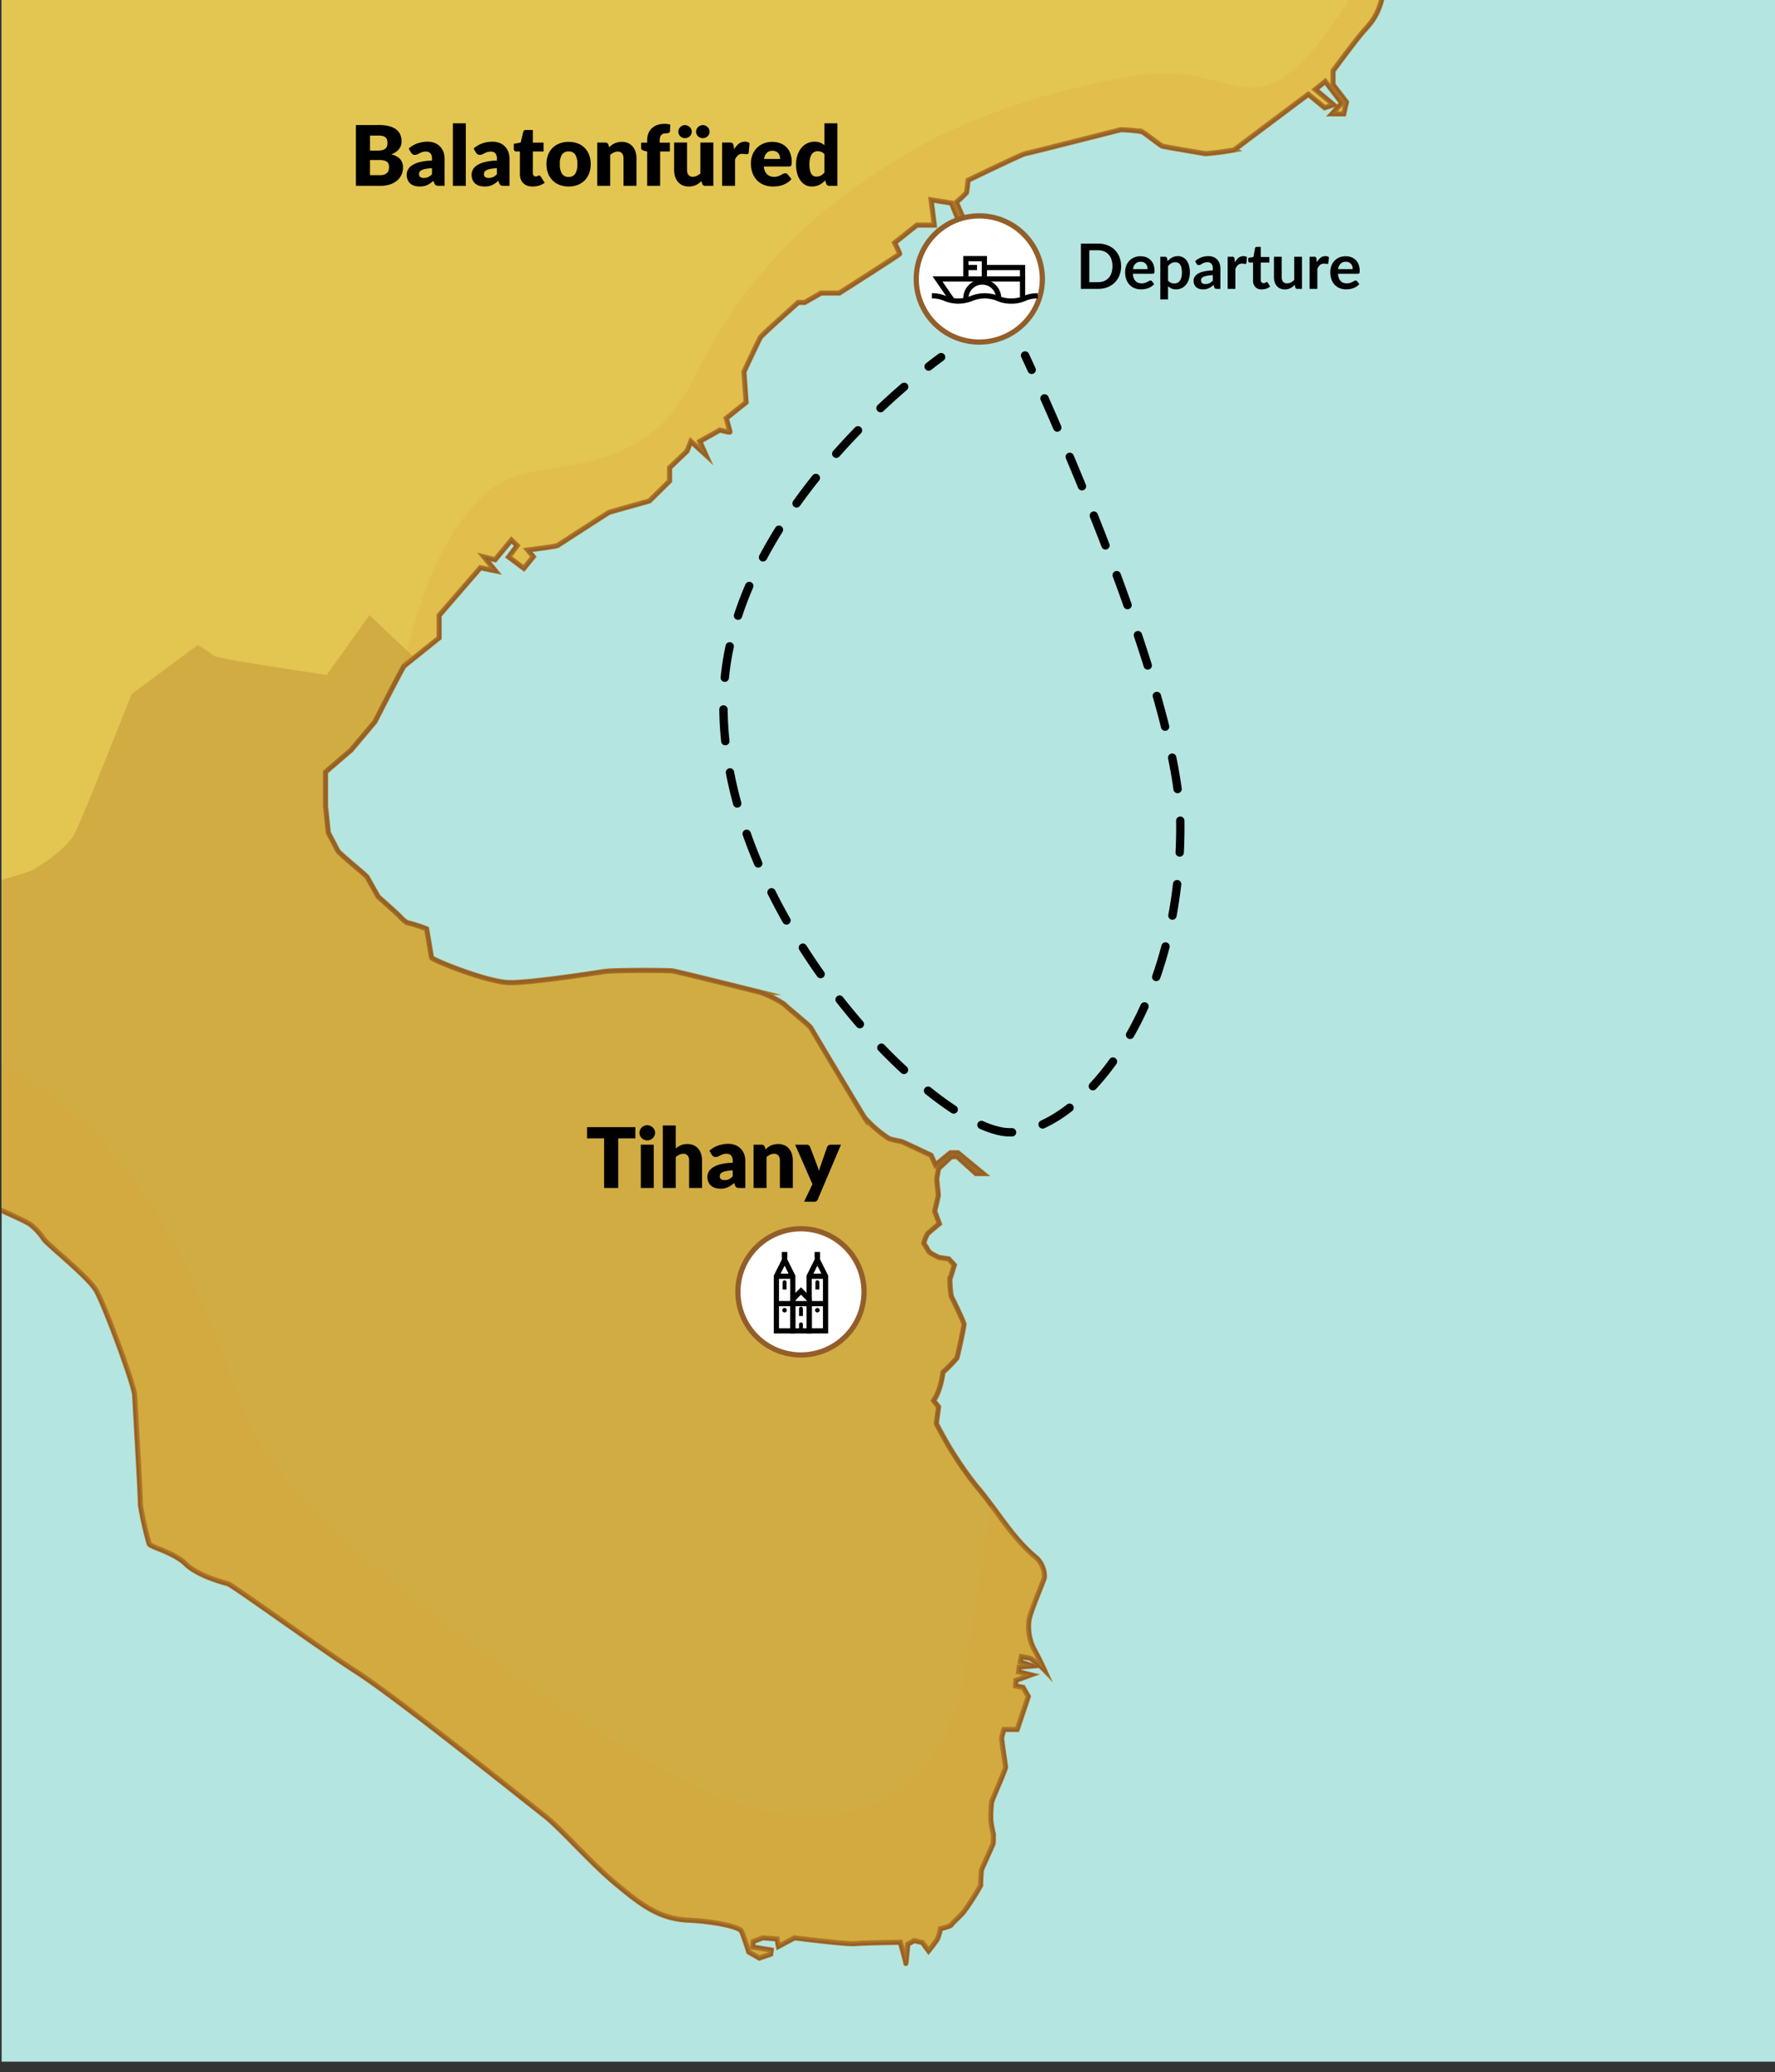 <svg xmlns="http://www.w3.org/2000/svg" xmlns:xlink="http://www.w3.org/1999/xlink" viewBox="0 0 340.22 396.987"><rect x="0" y="0" width="340.22" height="396.987" fill="#333333" stroke="none"/><defs><clipPath id="a"><rect x="0.314" width="340.22" height="396.987" style="fill:none"/></clipPath></defs><title>route-map_en</title><g style="isolation:isolate"><g style="clip-path:url(#a)"><rect x="-1.053" y="-5.947" width="342.955" height="400.939" style="fill:#b5e5e1"/><path d="M265.333-2.624c-.772,5.301-2.47,6.896-4.014,8.646s-5.815,7.565-5.815,7.565v2.625l2.573,3.345-.515,2.264h-2.264l1.904-2.059-3.191-4.168-1.904,1.544,3.499,2.933-1.698.566-3.139-2.573s-13.946,10.447-14.204,10.653a51.173,51.173,0,0,1-5.455.72c-.206,0-8.028-1.338-8.337-1.441s-3.499-2.625-3.911-2.779a29.701,29.701,0,0,0-4.066-.36c-.206.051-17.6,4.477-18.269,4.58s-10.962,5.095-10.962,5.095-.257,2.161-.309,2.367a21.179,21.179,0,0,1-1.956,1.853l1.698,3.911,3.654-.566.823,2.573-4.529.618-2.573-6.381-3.911-.618.618,4.838H175.736l-4.271,3.397s.978,1.956.978,2.11-11.579,7.514-11.579,7.514h-3.499l-3.139,1.801H152.989s-6.896,6.176-7.205,6.639-3.191,6.639-3.191,6.639l.412,5.867-3.808,3.036s.715,2.473.715,2.632-1.911-.372-1.911-.372L134.125,84.566l1.168,2.602-2.867-2.602-.743,1.858-3.345,3.186v2.548L124.462,95.981s-7.433,2.071-7.699,2.177-9.663,6.212-9.928,6.371-5.681.849-5.681.849l1.062,1.274-1.805,2.23-2.92-2.177,1.646-2.177-1.115-1.062L94.889,107.237l-2.124-.531,2.177,2.655-2.867-.584-7.911,9.132v4.301s-6.424,5.15-6.69,5.362-5.628,10.725-5.628,10.725l-4.566,5.416-4.885,4.194v6.584l.531,5.044s1.54,2.92,1.805,3.451,5.416,4.672,5.628,5.044,2.124,3.77,2.124,3.77,4.088,3.61,4.301,3.929a7.534,7.534,0,0,0,1.168,1.009,28.859,28.859,0,0,1,3.823,1.221c.053.212.85,5.15.956,5.522s10.725,4.778,15.079,4.778,16.3-1.858,17.999-2.124,12.158-.265,13.167-.106,15.928,3.876,16.778,4.088a21.503,21.503,0,0,1,4.566,2.283c.265.372,4.885,4.088,5.097,4.513s9.875,16.565,10.3,17.202a22.834,22.834,0,0,0,4.709,4.035c.919.319,2.034.425,2.565.637s5.469,2.548,5.469,2.548l.849,1.858,2.867-2.336H183.608l4.832,3.982h-1.38l-3.663-3.292-1.115.106-2.389,2.23s-.212,1.274-.319,1.699.319,3.186.265,3.504-.69,2.973-.69,2.973l.903,2.389s-1.911,1.54-2.283,1.964a6.141,6.141,0,0,0-.69,1.805s.69,1.062.903,1.487,2.018,1.221,2.018,1.221l1.858.265,1.062,1.168s-.69,2.283-.849,2.655a19.851,19.851,0,0,0,.265,3.345s2.442,4.938,2.442,5.362-1.221,6.106-1.38,6.477a32.576,32.576,0,0,1-2.655,2.708s-.425,3.61-1.805,5.416l.956,1.221-.425,3.186a70.041,70.041,0,0,0,7.592,11.893c3.929,4.566,6.955,10.035,11.362,13.645a4.821,4.821,0,0,1,1.752,3.982c-.106.531-2.655,6.477-2.92,8.017a9.376,9.376,0,0,0,.903,5.628c.956,1.699,2.018,4.035,2.018,4.035a15.932,15.932,0,0,0-2.708-2.23c-.531-.106-1.699-.319-1.699-.319l-.212,1.009,2.389.796-2.602.212-.106.903,2.389.584-2.92,1.062-.053,1.062,1.434.265,1.009,1.752L194.97,331.344h-2.548s-.372,1.221-.425,1.593.743,5.362.743,5.681-2.442,5.893-2.655,6.584a21.849,21.849,0,0,0-.159,3.663,22.401,22.401,0,0,0,.478,2.548s0,1.593-.053,1.805-2.124,4.725-2.23,5.044a29.445,29.445,0,0,0-.159,2.973,50.021,50.021,0,0,1-3.239,5.044c-.69.85-2.23,2.177-2.389,2.495s-2.071.743-2.071.743a11.408,11.408,0,0,1-.584,1.964c-.265.478-1.699,2.283-1.699,2.283l-1.168-1.593-1.593-.372-1.221.69s-.372,4.035-.372,3.663-1.062-4.035-1.062-4.035-7.26.106-8.7.265-11.581-1.115-11.581-1.115l-3.079,1.646-.265-1.434-2.708-.212-1.858.69-.106,1.062,3.557.584-.106.796-2.177.743L143.523,373.978s-1.062-3.345-1.434-4.035-4.619-1.805-10.247-2.071-9.185-3.133-13.91-7.061-10.619-10.672-13.433-12.849S76.664,325.695,68.568,320.462,44.477,303.579,43.589,303.381s-5.825-1.58-7.997-3.752-6.813-3.258-7.01-3.851a68.231,68.231,0,0,1-1.678-7.504c.099-.592-.987-18.858-1.086-20.931s-5.825-17.476-7.405-20.142-9.577-8.985-10.071-9.873a11.268,11.268,0,0,0-2.567-2.765c-.889-.691-8.195-3.851-8.195-3.851V-3.952Z" style="fill:#e3c552;stroke:#a8731e;stroke-miterlimit:10"/><path d="M173.67,376.506c-.018,0-.037-.001-.057-.002l-.311-.014-.002-.335c-.012-.255-.559-2.243-.979-3.706-1.285.02-7.162.119-8.421.259-1.392.151-10.425-.961-11.556-1.103l-3.38,1.807-.302-1.625-2.388-.188-1.601.595-.056.557,3.566.586-.173,1.308-2.508.857-2.254-1.307-.038-.119c-.293-.923-1.117-3.436-1.41-3.979-.27-.439-3.989-1.617-9.977-1.9-5.852-.275-9.493-3.303-14.104-7.136-2.518-2.094-5.372-4.989-7.891-7.544a71.657,71.657,0,0,0-5.533-5.298c-.494-.383-1.676-1.319-3.33-2.631-7.756-6.149-25.917-20.549-32.578-24.854-4.096-2.647-10.084-6.846-15.366-10.55-4.642-3.255-9.026-6.33-9.516-6.488-1.164-.259-5.984-1.673-8.147-3.838a16.153,16.153,0,0,0-5.078-2.835c-1.342-.549-1.892-.785-2.011-1.143-.109-.328-1.815-6.912-1.69-7.659.057-.543-.521-10.723-.83-16.19-.132-2.312-.233-4.103-.26-4.672-.092-1.924-5.732-17.244-7.36-19.991-.964-1.626-4.472-4.729-7.033-6.996a23.887,23.887,0,0,1-3.042-2.886,11.03,11.03,0,0,0-2.482-2.665c-.702-.547-6.104-2.935-8.125-3.81l-.196-.084V-4.278l.327.001,268.127,1.33-.054.37c-.735,5.055-2.289,6.795-3.792,8.478l-.299.336c-1.416,1.604-5.199,6.73-5.734,7.457v2.407l2.599,3.378L257.822,22.146h-3.268l2.223-2.404-2.82-3.686-1.339,1.085,3.643,3.054-2.42.807L250.76,18.477c-4.871,3.648-13.791,10.334-13.993,10.494-.398.32-5.61.792-5.657.792-.267,0-8.154-1.362-8.439-1.458a13.974,13.974,0,0,1-1.888-1.327c-.776-.581-1.842-1.375-2.037-1.457a31.08,31.08,0,0,0-3.896-.343l-.64.164c-11.297,2.869-17.229,4.355-17.634,4.417-.521.104-6.775,3.082-10.71,4.988-.07.583-.247,2.041-.295,2.231-.025.103-.072.293-1.878,1.863l1.504,3.462,3.68-.571,1.027,3.207-5.164.705L182.142,39.199l-3.302-.521.61,4.774H175.849l-3.977,3.162c.895,1.8.895,1.937.895,2.02,0,.235,0,.333-11.729,7.788l-.08.051H157.451L154.311,58.273h-1.197c-2.633,2.358-6.801,6.139-7.061,6.496-.212.319-1.974,4.043-3.129,6.517l.417,5.954-3.771,3.007a19.176,19.176,0,0,1,.668,2.514v.161l-.137.113c-.122.092-.257.197-2.058-.297l-3.5,1.966,1.684,3.75-3.673-3.333-.647,1.539L128.663,89.749V92.294l-4.032,3.978-.081.022c-2.948.821-7.424,2.076-7.668,2.167-.278.143-5.074,3.244-7.65,4.91-1.239.801-2.148,1.389-2.228,1.437a42.254,42.254,0,0,1-5.221.818l.855,1.024-2.171,2.68L97.035,106.771l1.668-2.207-.653-.622-3.041,3.659-1.369-.342,2.134,2.602-3.577-.729-7.706,8.897v4.335l-.122.097s-6.425,5.151-6.69,5.363c-.264.347-3.464,6.545-5.542,10.618l-4.606,5.478-4.808,4.134v6.435l.522,4.948c.214.405,1.534,2.914,1.779,3.402.168.279,2.005,1.842,3.22,2.877a20.151,20.151,0,0,1,2.399,2.151c.198.345,1.865,3.31,2.099,3.724,1.012.894,4.098,3.632,4.314,3.955a6.445,6.445,0,0,0,1.04.891c3.896,1.044,3.942,1.229,3.995,1.441.021.085.107.598.313,1.834.214,1.275.527,3.153.621,3.597.974.672,10.699,4.622,14.784,4.622,4.05,0,14.762-1.622,17.949-2.12,1.631-.255,12.164-.28,13.268-.106,1.059.167,16.649,4.055,16.806,4.094a20.162,20.162,0,0,1,4.752,2.409c.12.152,1.145,1.02,2.051,1.785a22.729,22.729,0,0,1,3.072,2.772c.247.485,9.854,16.528,10.279,17.166a22.801,22.801,0,0,0,4.545,3.909,11.694,11.694,0,0,0,1.467.363,6.968,6.968,0,0,1,1.113.279c.533.213,5.284,2.46,5.486,2.556l.107.051.724,1.584,2.631-2.144h1.665l5.621,4.633H186.934l-3.649-3.28-.863.083-2.228,2.078c-.055.321-.215,1.253-.306,1.616a15.745,15.745,0,0,0,.156,1.995,8.687,8.687,0,0,1,.114,1.482c-.049.297-.545,2.371-.671,2.899l.951,2.516-.184.147c-.526.424-1.953,1.595-2.242,1.926a5.086,5.086,0,0,0-.587,1.531c.188.293.667,1.047.845,1.401a6.831,6.831,0,0,0,1.817,1.051l1.93.275,1.264,1.392-.053.176c-.071.235-.7,2.312-.861,2.688a19.774,19.774,0,0,0,.28,3.12,45.047,45.047,0,0,1,2.453,5.46c0,.435-1.223,6.176-1.406,6.605a23.724,23.724,0,0,1-2.646,2.736,14.08,14.08,0,0,1-1.706,5.251l.889,1.136-.428,3.222a69.417,69.417,0,0,0,7.502,11.738c1.435,1.667,2.764,3.473,4.048,5.218a44.825,44.825,0,0,0,7.274,8.388,5.109,5.109,0,0,1,1.864,4.297c-.041.207-.316.905-.839,2.224a52.468,52.468,0,0,0-2.079,5.785,9.117,9.117,0,0,0,.865,5.413c.952,1.691,2.02,4.036,2.03,4.06l.716,1.576-1.238-1.209c-.255-.248-.525-.504-.793-.749l-3.521.288-.041.354,3.151.771-3.726,1.354-.027.563,1.302.24,1.156,2.009-2.245,6.679h-2.54c-.123.416-.312,1.081-.346,1.314-.015.245.276,2.251.47,3.578.197,1.355.277,1.92.277,2.057a27.586,27.586,0,0,1-1.535,3.902c-.515,1.227-1.047,2.494-1.134,2.776a19.407,19.407,0,0,0-.146,3.279l.002.289a19.892,19.892,0,0,0,.469,2.473,16.861,16.861,0,0,1-.054,1.959c-.029.119-.304.736-1.168,2.657-.456,1.012-1.022,2.271-1.069,2.411-.08.271-.143,2.5-.143,2.87a43.576,43.576,0,0,1-3.312,5.249,20.144,20.144,0,0,1-1.451,1.505,10.193,10.193,0,0,0-.9.933c-.054.107-.216.433-2.088.868a9.539,9.539,0,0,1-.572,1.851c-.271.486-1.58,2.14-1.729,2.327l-.266.333-1.349-1.839-1.352-.315-.963.544c-.182,1.971-.271,2.928-.36,3.39a.612.612,0,0,1,.006.075h-.021C173.861,376.468,173.788,376.506,173.67,376.506Zm-29.876-2.747,1.781,1.032,1.846-.631.038-.284-3.547-.582.157-1.568,2.114-.785,3.028.237.229,1.242,2.778-1.484.103.013c3.494.439,10.392,1.243,11.506,1.113,1.439-.159,8.435-.262,8.731-.267l.248-.003.069.237c.125.434.392,1.361.628,2.231.06-.614.121-1.273.17-1.8l.016-.169,1.479-.837,1.834.429.985,1.345c.481-.614,1.235-1.598,1.406-1.904a10.609,10.609,0,0,0,.551-1.874l.043-.203.204-.046a7.26,7.26,0,0,0,1.873-.606,6.734,6.734,0,0,1,1.005-1.071,19.783,19.783,0,0,0,1.4-1.449,56.055,56.055,0,0,0,3.176-4.915h0a24.579,24.579,0,0,1,.165-2.999c.055-.162.451-1.045,1.094-2.473.482-1.073,1.084-2.408,1.133-2.559.023-.122.04-.973.04-1.716a18.887,18.887,0,0,1-.478-2.548l-.002-.284a17.15,17.15,0,0,1,.176-3.476c.097-.313.588-1.482,1.156-2.837.606-1.445,1.438-3.424,1.486-3.684-.006-.094-.142-1.027-.273-1.93a34.293,34.293,0,0,1-.469-3.765c.056-.385.396-1.514.436-1.642l.069-.23h2.557l2.003-5.958-.861-1.495-1.565-.289.078-1.562,2.114-.77-1.626-.397.17-1.451,1.282-.105-1.155-.385.337-1.602.311.057s1.173.212,1.705.319a5.711,5.711,0,0,1,1.626,1.154c-.372-.767-.841-1.697-1.282-2.482A9.694,9.694,0,0,1,196.933,310.21a50.84,50.84,0,0,1,2.115-5.913c.381-.96.774-1.952.807-2.111a4.49,4.49,0,0,0-1.644-3.671,46.028,46.028,0,0,1-7.382-8.501c-1.277-1.736-2.599-3.531-4.017-5.18-3.91-4.544-7.6-11.887-7.637-11.96l-.044-.09.419-3.148-1.026-1.312.153-.199c1.311-1.715,1.735-5.222,1.739-5.257l.015-.118.087-.081a30.209,30.209,0,0,0,2.581-2.604c.162-.408,1.34-5.929,1.351-6.345-.055-.345-1.441-3.262-2.408-5.216l-.03-.099a14.337,14.337,0,0,1-.242-3.521c.114-.266.562-1.719.783-2.443l-.859-.944-1.827-.273c-.575-.254-1.938-.896-2.178-1.373-.201-.404-.877-1.445-.884-1.456l-.075-.115.031-.135a6.067,6.067,0,0,1,.763-1.945c.321-.369,1.633-1.444,2.141-1.855l-.856-2.263.023-.098c.177-.735.645-2.699.687-2.95.012-.122-.062-.778-.12-1.305a10.362,10.362,0,0,1-.141-2.225c.103-.408.312-1.662.313-1.675l.018-.108,2.552-2.381,1.367-.13,3.677,3.304h.351l-4.043-3.332h-1.202L179.186,223.71l-.974-2.133c-.725-.343-4.871-2.301-5.344-2.489a6.944,6.944,0,0,0-.999-.246,11.925,11.925,0,0,1-1.552-.387c-1.022-.354-4.417-3.477-4.873-4.161-.446-.669-10.092-16.779-10.32-17.237-.156-.236-1.813-1.638-2.91-2.565a25.745,25.745,0,0,1-2.16-1.904,23.171,23.171,0,0,0-4.381-2.156c-2.427-.607-15.823-3.937-16.749-4.083-1.085-.17-11.457-.145-13.066.107-3.198.499-13.952,2.127-18.049,2.127-3.835,0-15.152-4.173-15.391-5.015-.065-.228-.324-1.764-.655-3.748-.115-.689-.233-1.398-.283-1.674-.414-.193-2.096-.691-3.611-1.097l-.106-.05a7.046,7.046,0,0,1-1.248-1.093c-.192-.253-2.707-2.506-4.245-3.865l-.068-.084s-1.91-3.396-2.123-3.767c-.123-.164-1.256-1.128-2.256-1.979a25.755,25.755,0,0,1-3.381-3.081c-.265-.53-1.801-3.445-1.801-3.445l-.036-.117-.531-5.044-.002-6.767,4.998-4.292,4.529-5.378c3.538-6.956,5.461-10.6,5.673-10.769.244-.195,5.682-4.554,6.568-5.265V117.788l8.114-9.368,2.157.439L91.891,106.153l2.879.719,3.225-3.88,1.576,1.501-1.624,2.147,2.408,1.794,1.44-1.78-1.271-1.525.589-.075c1.988-.253,5.262-.7,5.584-.82.051-.033.952-.616,2.182-1.412,5.715-3.696,7.602-4.903,7.764-4.968.264-.105,6.241-1.773,7.652-2.166l3.718-3.668V89.471l3.396-3.233.891-2.227,2.062,1.871-.652-1.453,4.251-2.388.129.036c.49.136,1.059.276,1.416.345-.137-.514-.411-1.488-.618-2.203l-.061-.209,3.845-3.065-.405-5.781.035-.076c.297-.635,2.901-6.211,3.215-6.682.315-.473,6.102-5.665,7.259-6.701l.093-.083h1.271l3.14-1.801H160.768c4.158-2.643,10.268-6.558,11.301-7.301-.138-.305-.53-1.123-.896-1.852l-.117-.236,4.566-3.631h3.09l-.626-4.901,4.521.714,2.548,6.317,3.895-.531-.621-1.94-3.627.562-1.894-4.36.181-.156a22.762,22.762,0,0,0,1.876-1.746c.009-.075.155-1.24.278-2.268l.021-.176.16-.078c1.726-.837,10.371-5.019,11.054-5.124.217-.033,2.787-.65,17.573-4.405l.668-.169a25.888,25.888,0,0,1,4.258.371,18.543,18.543,0,0,1,2.196,1.543c.694.519,1.559,1.164,1.717,1.237.321.091,7.804,1.384,8.236,1.419.378-.012,4.876-.505,5.278-.676.217-.18,13.601-10.206,14.17-10.633l.204-.153L253.975,20.272l.977-.325-3.355-2.813,2.47-2.002,3.561,4.651-1.586,1.713h1.262l.424-1.862-2.548-3.312V13.48l.063-.086c.175-.238,4.298-5.847,5.833-7.587l.303-.34c1.401-1.569,2.85-3.191,3.577-7.768L-2.096-3.625V230.501c1.196.52,7.232,3.155,8.069,3.807a11.556,11.556,0,0,1,2.652,2.863,32.515,32.515,0,0,0,2.904,2.715c2.594,2.295,6.146,5.438,7.161,7.15,1.53,2.581,7.344,18.045,7.45,20.292.027.569.129,2.357.26,4.666.584,10.292.888,15.943.822,16.335a72.71,72.71,0,0,0,1.667,7.346,10.506,10.506,0,0,0,1.64.747,16.578,16.578,0,0,1,5.291,2.978c2.033,2.033,6.773,3.428,7.838,3.664.457.102,3.176,1.986,9.739,6.589,5.278,3.701,11.261,7.896,15.347,10.536,6.687,4.322,24.865,18.735,32.628,24.89,1.652,1.31,2.831,2.245,3.325,2.627a71.8,71.8,0,0,1,5.597,5.354c2.509,2.545,5.352,5.429,7.845,7.501,4.517,3.755,8.084,6.721,13.719,6.987,5.178.244,9.994,1.27,10.518,2.24C142.72,370.43,143.597,373.144,143.794,373.759Zm52.138-55.586,2.932.977a7.398,7.398,0,0,0-1.463-1.132c-.355-.071-.999-.19-1.382-.26Z" style="fill:#935e2a"/><path d="M198.421,298.267c-4.407-3.61-7.433-9.079-11.362-13.645a70.043,70.043,0,0,1-7.592-11.893l.425-3.186-.956-1.221c1.38-1.805,1.805-5.416,1.805-5.416a32.57,32.57,0,0,0,2.655-2.708c.159-.372,1.38-6.053,1.38-6.477s-2.442-5.362-2.442-5.362a19.849,19.849,0,0,1-.265-3.345c.159-.372.849-2.655.849-2.655l-1.062-1.168-1.858-.266s-1.805-.796-2.018-1.221-.903-1.487-.903-1.487a6.14,6.14,0,0,1,.69-1.805c.372-.425,2.283-1.964,2.283-1.964l-.903-2.389s.637-2.655.69-2.973-.372-3.079-.266-3.504.319-1.699.319-1.699l2.389-2.23,1.115-.106,3.663,3.292h1.38l-4.831-3.982h-1.434l-2.867,2.336-.849-1.858s-4.938-2.336-5.469-2.549-1.646-.319-2.565-.637a22.837,22.837,0,0,1-4.709-4.035c-.425-.637-10.088-16.778-10.3-17.202s-4.831-4.141-5.097-4.513a21.501,21.501,0,0,0-4.566-2.283c-.85-.212-15.769-3.929-16.778-4.088s-11.468-.159-13.167.106-13.645,2.124-17.999,2.124-14.972-4.407-15.078-4.778-.903-5.309-.956-5.522a28.856,28.856,0,0,0-3.823-1.221,7.533,7.533,0,0,1-1.168-1.009c-.212-.319-4.301-3.929-4.301-3.929s-1.911-3.398-2.124-3.77-5.362-4.513-5.628-5.044-1.805-3.451-1.805-3.451l-.531-5.044v-6.584l4.885-4.194,4.566-5.416s5.362-10.513,5.628-10.725c.092-.073.925-.741,1.969-1.579l-8.635-8.137L62.632,129.304s-21.056-3.066-21.669-3.68a25.854,25.854,0,0,0-3.066-2.044L25.221,132.984s-9.199,23.305-10.835,26.576-6.951,6.337-7.768,6.951c-.577.433-5.932,1.983-9.039,2.86v61.343s7.306,3.159,8.195,3.851a11.269,11.269,0,0,1,2.567,2.765c.494.889,8.491,7.208,10.071,9.873s7.306,18.068,7.405,20.141,1.185,20.339,1.086,20.931a68.242,68.242,0,0,0,1.678,7.504c.198.592,4.838,1.678,7.01,3.851s7.109,3.554,7.997,3.752,16.883,11.848,24.979,17.081,33.117,25.323,35.931,27.5,8.707,8.92,13.433,12.849,8.283,6.796,13.91,7.061,9.875,1.38,10.247,2.071,1.434,4.035,1.434,4.035l2.018,1.168,2.177-.743.106-.796-3.557-.584.106-1.062,1.858-.69,2.708.212.265,1.434,3.079-1.646s10.141,1.274,11.581,1.115,8.7-.265,8.7-.265,1.062,3.663,1.062,4.035.372-3.663.372-3.663l1.221-.69,1.593.372,1.168,1.593s1.434-1.805,1.699-2.283a11.405,11.405,0,0,0,.584-1.964s1.911-.425,2.071-.743,1.699-1.646,2.389-2.495a50.01,50.01,0,0,0,3.239-5.044,29.438,29.438,0,0,1,.159-2.973c.106-.319,2.177-4.832,2.23-5.044s.053-1.805.053-1.805a22.404,22.404,0,0,1-.478-2.549,21.852,21.852,0,0,1,.159-3.663c.212-.69,2.655-6.265,2.655-6.584s-.796-5.309-.743-5.681.425-1.593.425-1.593H194.97l2.124-6.318-1.009-1.752-1.434-.265.053-1.062,2.92-1.062-2.389-.584.106-.903,2.602-.212-2.389-.796.212-1.009s1.168.212,1.699.319a15.929,15.929,0,0,1,2.708,2.23s-1.062-2.336-2.018-4.035a9.376,9.376,0,0,1-.903-5.628c.266-1.54,2.814-7.486,2.92-8.017A4.821,4.821,0,0,0,198.421,298.267Z" style="fill:#a8731e;opacity:0.3"/><g style="opacity:0.2;mix-blend-mode:multiply"><path d="M198.421,298.267c-3.289-2.695-5.81-6.425-8.51-10.042-1.335,9.336-2.96,20.149-4.784,31.197-5.084,30.795-29.501,32.367-48.566,24.386s-80.253-48.773-89.564-73.081c-7.985-20.845-17.296-52.606-49.418-68.224v28.21s7.306,3.159,8.195,3.851a11.27,11.27,0,0,1,2.567,2.765c.494.889,8.491,7.208,10.071,9.873s7.306,18.068,7.405,20.141,1.185,20.339,1.086,20.931a68.229,68.229,0,0,0,1.678,7.504c.197.592,4.838,1.678,7.01,3.851s7.109,3.554,7.997,3.752S60.472,315.229,68.568,320.462s33.117,25.323,35.931,27.5,8.707,8.92,13.433,12.849,8.283,6.796,13.91,7.061,9.875,1.38,10.247,2.071,1.434,4.035,1.434,4.035l2.018,1.168,2.177-.743.106-.796-3.557-.584.106-1.062,1.858-.69,2.708.212.265,1.434,3.079-1.646s10.141,1.274,11.581,1.115,8.7-.265,8.7-.265,1.062,3.663,1.062,4.035.372-3.663.372-3.663l1.221-.69,1.593.372,1.168,1.593s1.433-1.805,1.699-2.283a11.409,11.409,0,0,0,.584-1.964s1.911-.425,2.071-.743,1.699-1.646,2.389-2.495a50.019,50.019,0,0,0,3.239-5.044,29.438,29.438,0,0,1,.159-2.973c.106-.319,2.177-4.832,2.23-5.044s.053-1.805.053-1.805a22.402,22.402,0,0,1-.478-2.549,21.846,21.846,0,0,1,.159-3.663c.212-.69,2.655-6.265,2.655-6.584s-.796-5.309-.743-5.681.425-1.593.425-1.593H194.97l2.124-6.318-1.009-1.752-1.433-.265.053-1.062,2.92-1.062-2.389-.584.106-.903,2.602-.212-2.389-.796.212-1.009s1.168.212,1.699.319a15.929,15.929,0,0,1,2.708,2.23s-1.062-2.336-2.018-4.035a9.376,9.376,0,0,1-.903-5.628c.265-1.54,2.814-7.486,2.92-8.017A4.821,4.821,0,0,0,198.421,298.267Z" style="fill:#dd9f33"/><path d="M261.319,6.022c1.544-1.75,3.242-3.345,4.014-8.646L260.271-2.649c-19.604,31.648-20.976,14.487-41.24,17.02-8.799,1.1-29.707,5.764-45.226,15.075S143.655,50.729,133.014,72.455s-30.594,13.745-39.462,21.726c-7.04,6.336-11.845,14.92-16.41,33.938a4.099,4.099,0,0,1,.333-.548c.265-.212,6.69-5.362,6.69-5.362v-4.301l7.911-9.132,2.867.584-2.177-2.655,2.124.531,3.132-3.77,1.115,1.062-1.646,2.177,2.92,2.177,1.805-2.23-1.062-1.274s5.416-.69,5.681-.849,9.663-6.265,9.928-6.371S124.462,95.981,124.462,95.981l3.876-3.823V89.61l3.345-3.186.743-1.858,2.867,2.602-1.168-2.602,3.876-2.177s1.911.531,1.911.372-.715-2.632-.715-2.632l3.808-3.036-.412-5.867s2.882-6.176,3.191-6.639,7.205-6.639,7.205-6.639h1.235l3.139-1.801h3.5s11.579-7.359,11.579-7.514-.978-2.11-.978-2.11l4.271-3.397H179.081l-.618-4.838,3.911.618,2.573,6.381,4.529-.618-.823-2.573-3.654.566-1.698-3.911a21.183,21.183,0,0,0,1.956-1.853c.051-.206.309-2.367.309-2.367s10.293-4.992,10.962-5.095,18.063-4.529,18.269-4.58a29.686,29.686,0,0,1,4.066.36c.412.154,3.602,2.676,3.911,2.779s8.131,1.441,8.337,1.441a51.167,51.167,0,0,0,5.455-.72c.257-.206,14.204-10.653,14.204-10.653l3.139,2.573,1.698-.566-3.5-2.933,1.904-1.544,3.191,4.169-1.904,2.059h2.264l.515-2.264-2.573-3.345V13.587S259.775,7.772,261.319,6.022Z" style="fill:#dd9f33"/></g></g><circle cx="153.525" cy="247.504" r="12.087" style="fill:#fff"/><path d="M153.526,260.092a12.587,12.587,0,1,1,12.587-12.588A12.602,12.602,0,0,1,153.526,260.092Zm0-24.175a11.587,11.587,0,1,0,11.587,11.587A11.601,11.601,0,0,0,153.526,235.917Z" style="fill:#935e2a"/><path d="M155.596,255.471h-4.142v-6.754l2.071-2.098,2.07,2.098Zm-3.142-1h2.142V249.127l-1.07-1.084-1.071,1.084Z"/><path d="M153.525,253.356h0a.372.372,0,0,1,.372.372v1.402a0,0,0,0,1,0,0h-.745a0,0,0,0,1,0,0v-1.402A.372.372,0,0,1,153.525,253.356Z"/><path d="M153.525,250.358h0a.372.372,0,0,1,.372.372v1.402a0,0,0,0,1,0,0h-.745a0,0,0,0,1,0,0v-1.402A.372.372,0,0,1,153.525,250.358Z"/><path d="M152.455,255.471h-4.141V244.391L150.384,240.25l2.07,4.141Zm-3.141-1h2.141V244.627l-1.07-2.141-1.07,2.141Z"/><rect x="148.814" y="244.009" width="3.141" height="1"/><rect x="149.884" y="239.877" width="1" height="1.491"/><rect x="149.889" y="239.9" width="0.99" height="1"/><path d="M150.384,245.276h0a.372.372,0,0,1,.372.372v1.402a0,0,0,0,1,0,0h-.745a0,0,0,0,1,0,0v-1.402A.372.372,0,0,1,150.384,245.276Z"/><circle cx="150.384" cy="251.016" r="0.434"/><path d="M158.737,255.471h-4.141V244.391l2.07-4.141,2.07,4.141Zm-3.141-1h2.141V244.627l-1.07-2.141-1.07,2.141Z"/><rect x="155.096" y="244.009" width="3.141" height="1"/><rect x="156.166" y="239.877" width="1" height="1.491"/><rect x="156.171" y="239.9" width="0.99" height="1"/><path d="M156.666,245.276h0a.372.372,0,0,1,.372.372v1.402a0,0,0,0,1,0,0h-.745a0,0,0,0,1,0,0v-1.402A.372.372,0,0,1,156.666,245.276Z"/><circle cx="156.666" cy="251.016" r="0.434"/><rect x="148.814" y="249.26" width="9.423" height="1"/><circle cx="187.707" cy="53.448" r="12.087" style="fill:#fff"/><path d="M187.707,66.035a12.587,12.587,0,1,1,12.587-12.587A12.601,12.601,0,0,1,187.707,66.035Zm0-24.174a11.587,11.587,0,1,0,11.587,11.587A11.601,11.601,0,0,0,187.707,41.861Z" style="fill:#935e2a"/><polygon points="182.044 57.738 178.747 52.948 196.494 52.948 196.494 56.951 195.494 56.951 195.494 53.948 180.65 53.948 182.869 57.171 182.044 57.738"/><path d="M191.921,57.18h-1a2.647,2.647,0,1,0-5.294,0h-1a3.647,3.647,0,1,1,7.294,0Z"/><polygon points="189.177 52.96 188.177 52.96 188.177 50.052 185.627 50.052 185.627 52.96 184.627 52.96 184.627 49.052 189.177 49.052 189.177 52.96"/><polygon points="196.494 53.448 195.494 53.448 195.494 51.756 188.677 51.756 188.677 50.756 196.494 50.756 196.494 53.448"/><path d="M193.829,58.18a6.429,6.429,0,0,1-2.722-.535,6.182,6.182,0,0,0-4.706,0,7.174,7.174,0,0,1-5.437-0,5.486,5.486,0,0,0-2.35-.465v-1a6.406,6.406,0,0,1,2.717.535,6.175,6.175,0,0,0,4.702 0,7.184,7.184,0,0,1,5.44-0,6.187,6.187,0,0,0,4.708,0,6.423,6.423,0,0,1,2.721-.535v1a5.491,5.491,0,0,0-2.354.465A6.424,6.424,0,0,1,193.829,58.18Z"/><rect x="185.127" y="50.756" width="2.14" height="1"/><path d="M72.505,23.948a8.169,8.169,0,0,1,2.056.224,3.923,3.923,0,0,1,1.385.632,2.396,2.396,0,0,1,.779.992,3.347,3.347,0,0,1,.244,1.304,2.539,2.539,0,0,1-.112.756,2.166,2.166,0,0,1-.352.68,2.752,2.752,0,0,1-.616.58,3.883,3.883,0,0,1-.903.456,3.223,3.223,0,0,1,1.703.904,2.348,2.348,0,0,1,.553,1.616,3.344,3.344,0,0,1-.288,1.384,3.165,3.165,0,0,1-.845,1.116,3.993,3.993,0,0,1-1.371.744,5.973,5.973,0,0,1-1.864.268H68.217V23.948Zm-1.584,2.024v2.88h1.408a4.654,4.654,0,0,0,.808-.064,1.671,1.671,0,0,0,.612-.224,1.027,1.027,0,0,0,.384-.44,1.652,1.652,0,0,0,.132-.704,1.981,1.981,0,0,0-.104-.692.986.986,0,0,0-.32-.444,1.338,1.338,0,0,0-.548-.24,3.778,3.778,0,0,0-.788-.072ZM72.826,33.564a2.401,2.401,0,0,0,.876-.136,1.383,1.383,0,0,0,.531-.352,1.169,1.169,0,0,0,.265-.488,2.153,2.153,0,0,0,.072-.552,1.854,1.854,0,0,0-.084-.576.964.964,0,0,0-.288-.432,1.417,1.417,0,0,0-.54-.272,3.155,3.155,0,0,0-.849-.096H70.921V33.564Z"/><path d="M78.337,28.46a5.034,5.034,0,0,1,1.668-.988,5.835,5.835,0,0,1,1.964-.324,3.591,3.591,0,0,1,1.355.244,2.917,2.917,0,0,1,1.024.68,2.958,2.958,0,0,1,.644,1.036,3.721,3.721,0,0,1,.225,1.312V35.604H84.081a1.161,1.161,0,0,1-.532-.096.733.733,0,0,1-.3-.4l-.177-.456c-.208.176-.407.331-.6.464a3.825,3.825,0,0,1-.596.34,2.958,2.958,0,0,1-.656.208,4.036,4.036,0,0,1-.772.068,3.381,3.381,0,0,1-1.031-.148,2.151,2.151,0,0,1-.788-.436,1.917,1.917,0,0,1-.5-.716,2.585,2.585,0,0,1-.176-.988,2.06,2.06,0,0,1,.224-.908,2.243,2.243,0,0,1,.776-.84,4.934,4.934,0,0,1,1.487-.636,9.984,9.984,0,0,1,2.36-.288v-.352a1.524,1.524,0,0,0-.3-1.052,1.104,1.104,0,0,0-.853-.324,2.26,2.26,0,0,0-.72.096,3.224,3.224,0,0,0-.5.216q-.22.12-.428.216a1.171,1.171,0,0,1-.496.096.715.715,0,0,1-.433-.128,1.121,1.121,0,0,1-.288-.304ZM82.801,32.228a8.241,8.241,0,0,0-1.224.128,2.964,2.964,0,0,0-.761.24.919.919,0,0,0-.388.328.776.776,0,0,0-.108.4.693.693,0,0,0,.232.596,1.129,1.129,0,0,0,.68.172,1.959,1.959,0,0,0,.84-.168,2.545,2.545,0,0,0,.729-.544Z"/><path d="M89.282,23.628V35.604H86.801V23.628Z"/><path d="M90.778,28.46a5.034,5.034,0,0,1,1.668-.988,5.835,5.835,0,0,1,1.964-.324,3.591,3.591,0,0,1,1.355.244,2.917,2.917,0,0,1,1.024.68,2.958,2.958,0,0,1,.644,1.036,3.721,3.721,0,0,1,.225,1.312V35.604H96.522a1.161,1.161,0,0,1-.532-.096.733.733,0,0,1-.3-.4l-.177-.456c-.208.176-.407.331-.6.464a3.825,3.825,0,0,1-.596.34,2.958,2.958,0,0,1-.656.208,4.036,4.036,0,0,1-.772.068,3.381,3.381,0,0,1-1.031-.148,2.151,2.151,0,0,1-.788-.436,1.917,1.917,0,0,1-.5-.716,2.585,2.585,0,0,1-.176-.988,2.06,2.06,0,0,1,.224-.908,2.243,2.243,0,0,1,.776-.84,4.934,4.934,0,0,1,1.487-.636,9.984,9.984,0,0,1,2.36-.288v-.352a1.524,1.524,0,0,0-.3-1.052,1.104,1.104,0,0,0-.853-.324,2.26,2.26,0,0,0-.72.096,3.223,3.223,0,0,0-.5.216q-.22.12-.428.216a1.171,1.171,0,0,1-.496.096A.715.715,0,0,1,91.513,29.54a1.121,1.121,0,0,1-.288-.304ZM95.242,32.228A8.241,8.241,0,0,0,94.018,32.356a2.964,2.964,0,0,0-.761.24.919.919,0,0,0-.388.328.776.776,0,0,0-.108.4.693.693,0,0,0,.232.596,1.129,1.129,0,0,0,.68.172,1.959,1.959,0,0,0,.84-.168,2.545,2.545,0,0,0,.729-.544Z"/><path d="M102.08,35.732a2.925,2.925,0,0,1-1.044-.172,2.015,2.015,0,0,1-1.228-1.252,2.965,2.965,0,0,1-.16-1V29.02h-.704a.447.447,0,0,1-.464-.488V27.564l1.32-.256.487-2.024a.494.494,0,0,1,.544-.384h1.297v2.424H104.185V29.02h-2.056v4.12a.773.773,0,0,0,.14.476.473.473,0,0,0,.404.188.781.781,0,0,0,.228-.028.919.919,0,0,0,.16-.064c.045-.024.088-.045.128-.064a.33.33,0,0,1,.14-.028.291.291,0,0,1,.181.052.649.649,0,0,1,.14.164l.752,1.176a3.43,3.43,0,0,1-1.08.54A4.303,4.303,0,0,1,102.08,35.732Z"/><path d="M109,27.18a4.794,4.794,0,0,1,1.72.296,3.763,3.763,0,0,1,1.332.848,3.807,3.807,0,0,1,.864,1.34,4.839,4.839,0,0,1,.308,1.772,4.929,4.929,0,0,1-.308,1.788,3.836,3.836,0,0,1-.864,1.352,3.787,3.787,0,0,1-1.332.856,4.741,4.741,0,0,1-1.72.3,4.8,4.8,0,0,1-1.732-.3,3.872,3.872,0,0,1-1.344-.856,3.786,3.786,0,0,1-.872-1.352,4.929,4.929,0,0,1-.308-1.788,4.839,4.839,0,0,1,.308-1.772,3.757,3.757,0,0,1,.872-1.34,3.847,3.847,0,0,1,1.344-.848A4.853,4.853,0,0,1,109,27.18Zm0,6.712a1.408,1.408,0,0,0,1.26-.604,3.339,3.339,0,0,0,.404-1.836,3.317,3.317,0,0,0-.404-1.832,1.412,1.412,0,0,0-1.26-.6,1.447,1.447,0,0,0-1.288.6,3.289,3.289,0,0,0-.408,1.832,3.31,3.31,0,0,0,.408,1.836A1.443,1.443,0,0,0,109,33.892Z"/><path d="M116.761,28.204a5.987,5.987,0,0,1,.496-.416,2.947,2.947,0,0,1,.548-.324,3.261,3.261,0,0,1,.632-.208,3.417,3.417,0,0,1,.74-.076,2.908,2.908,0,0,1,1.204.236,2.498,2.498,0,0,1,.884.656,2.824,2.824,0,0,1,.544,1,4.14,4.14,0,0,1,.185,1.26v5.272H119.513V30.332a1.447,1.447,0,0,0-.28-.948,1.005,1.005,0,0,0-.823-.34,1.74,1.74,0,0,0-.765.172,3.07,3.07,0,0,0-.691.468V35.604h-2.48V27.308h1.536a.584.584,0,0,1,.608.416Z"/><path d="M124.048,35.604V29.012l-.544-.112a1.124,1.124,0,0,1-.452-.2.481.481,0,0,1-.172-.4v-.976h1.168v-.472a3.488,3.488,0,0,1,.228-1.288,2.734,2.734,0,0,1,.656-.984,2.95,2.95,0,0,1,1.044-.632,4.465,4.465,0,0,1,1.96-.188,4.037,4.037,0,0,1,.536.116l-.048,1.208a.403.403,0,0,1-.212.348.72.72,0,0,1-.196.076.916.916,0,0,1-.208.024,2.402,2.402,0,0,0-.584.064.929.929,0,0,0-.428.228,1.017,1.017,0,0,0-.26.432,2.175,2.175,0,0,0-.088.676v.392H128.392V29.02h-1.864v6.584Z"/><path d="M136.729,27.308V35.604h-1.536a.584.584,0,0,1-.608-.416l-.144-.48a4.751,4.751,0,0,1-.496.42,3.068,3.068,0,0,1-.548.32,3.249,3.249,0,0,1-.632.208,3.393,3.393,0,0,1-.74.076,2.908,2.908,0,0,1-1.204-.236,2.466,2.466,0,0,1-.884-.66,2.863,2.863,0,0,1-.544-1,4.123,4.123,0,0,1-.185-1.264V27.308h2.48v5.264a1.448,1.448,0,0,0,.279.952,1.013,1.013,0,0,0,.824.336,1.733,1.733,0,0,0,.765-.172,3.067,3.067,0,0,0,.691-.468v-5.912Zm-4.137-2.064a1.127,1.127,0,0,1-.104.48,1.199,1.199,0,0,1-.284.388,1.39,1.39,0,0,1-.416.26,1.333,1.333,0,0,1-.508.096,1.237,1.237,0,0,1-.484-.096,1.31,1.31,0,0,1-.399-.26,1.252,1.252,0,0,1-.276-.388,1.127,1.127,0,0,1-.104-.48,1.198,1.198,0,0,1,.104-.496,1.331,1.331,0,0,1,.276-.404,1.3,1.3,0,0,1,.399-.272,1.198,1.198,0,0,1,.484-.1,1.29,1.29,0,0,1,.508.1,1.377,1.377,0,0,1,.416.272,1.271,1.271,0,0,1,.284.404A1.198,1.198,0,0,1,132.592,25.244Zm3.408,0a1.169,1.169,0,0,1-.1.48,1.191,1.191,0,0,1-.276.388,1.34,1.34,0,0,1-.92.356,1.288,1.288,0,0,1-.496-.096,1.364,1.364,0,0,1-.408-.26,1.174,1.174,0,0,1-.275-.388,1.154,1.154,0,0,1-.101-.48,1.228,1.228,0,0,1,.101-.496,1.246,1.246,0,0,1,.275-.404,1.352,1.352,0,0,1,.408-.272,1.247,1.247,0,0,1,.496-.1,1.29,1.29,0,0,1,.508.1,1.324,1.324,0,0,1,.412.272,1.264,1.264,0,0,1,.276.404A1.244,1.244,0,0,1,136,25.244Z"/><path d="M140.729,28.588a3.49,3.49,0,0,1,.884-1.056,1.831,1.831,0,0,1,1.148-.384,1.476,1.476,0,0,1,.911.264l-.159,1.824a.385.385,0,0,1-.133.24.433.433,0,0,1-.252.064c-.042,0-.099-.002-.168-.008s-.141-.012-.216-.02c-.074-.008-.15-.016-.228-.024-.077-.008-.148-.012-.212-.012a1.256,1.256,0,0,0-.868.288,2.267,2.267,0,0,0-.548.8v5.04h-2.48V27.308h1.472a1.278,1.278,0,0,1,.309.032.544.544,0,0,1,.208.1.43.43,0,0,1,.128.18,1.632,1.632,0,0,1,.076.272Z"/><path d="M146.409,31.9a2.343,2.343,0,0,0,.632,1.508,1.881,1.881,0,0,0,1.32.468,2.363,2.363,0,0,0,.744-.104,3.711,3.711,0,0,0,.556-.232q.245-.128.448-.232a.928.928,0,0,1,.428-.104.513.513,0,0,1,.448.216l.72.888a3.684,3.684,0,0,1-.828.716,4.286,4.286,0,0,1-.912.432,4.941,4.941,0,0,1-.936.216,7.013,7.013,0,0,1-.892.06,4.669,4.669,0,0,1-1.637-.284,3.768,3.768,0,0,1-1.336-.844,3.976,3.976,0,0,1-.903-1.392,5.193,5.193,0,0,1-.332-1.936,4.375,4.375,0,0,1,.283-1.576,3.831,3.831,0,0,1,2.104-2.192,4.595,4.595,0,0,1,3.216-.072,3.283,3.283,0,0,1,1.176.744,3.399,3.399,0,0,1,.769,1.196,4.399,4.399,0,0,1,.275,1.604,3.579,3.579,0,0,1-.023.456.741.741,0,0,1-.088.28.337.337,0,0,1-.172.144.803.803,0,0,1-.276.04ZM149.529,30.46a2.188,2.188,0,0,0-.076-.576,1.393,1.393,0,0,0-.248-.5,1.264,1.264,0,0,0-.452-.356,1.549,1.549,0,0,0-.68-.136,1.483,1.483,0,0,0-1.104.404,2.098,2.098,0,0,0-.528,1.164Z"/><path d="M160.504,23.628V35.604h-1.535a.583.583,0,0,1-.608-.416l-.192-.632a4.829,4.829,0,0,1-.52.48,3.303,3.303,0,0,1-.588.372,3.118,3.118,0,0,1-.681.24,3.484,3.484,0,0,1-.787.084,2.55,2.55,0,0,1-1.2-.288,2.761,2.761,0,0,1-.952-.832,4.182,4.182,0,0,1-.628-1.332,6.453,6.453,0,0,1-.229-1.796,5.596,5.596,0,0,1,.257-1.724,4.212,4.212,0,0,1,.724-1.376,3.361,3.361,0,0,1,1.124-.908,3.192,3.192,0,0,1,1.448-.328,2.832,2.832,0,0,1,1.088.184,2.959,2.959,0,0,1,.8.496v-4.2Zm-2.479,5.904a1.566,1.566,0,0,0-.608-.436,1.918,1.918,0,0,0-.688-.124,1.463,1.463,0,0,0-.632.136,1.284,1.284,0,0,0-.5.436,2.319,2.319,0,0,0-.332.78,4.838,4.838,0,0,0-.12,1.16,5.41,5.41,0,0,0,.096,1.104,2.271,2.271,0,0,0,.269.724,1.041,1.041,0,0,0,.411.396,1.182,1.182,0,0,0,.536.12,2.141,2.141,0,0,0,.492-.052,1.743,1.743,0,0,0,.404-.148,1.674,1.674,0,0,0,.348-.244,3.291,3.291,0,0,0,.324-.34Z"/><path d="M121.777,218.093H118.496v9.513h-2.704v-9.513h-3.279v-2.144h9.264Z"/><path d="M125.561,217.037a1.307,1.307,0,0,1-.12.556,1.451,1.451,0,0,1-.328.456,1.602,1.602,0,0,1-.483.312,1.507,1.507,0,0,1-.588.116,1.399,1.399,0,0,1-.568-.116,1.589,1.589,0,0,1-.468-.312,1.428,1.428,0,0,1-.32-.456,1.349,1.349,0,0,1-.116-.556,1.405,1.405,0,0,1,.116-.568,1.494,1.494,0,0,1,.788-.775,1.429,1.429,0,0,1,.568-.112,1.54,1.54,0,0,1,.588.112,1.503,1.503,0,0,1,.812.775A1.361,1.361,0,0,1,125.561,217.037Zm-.256,2.272v8.296h-2.479v-8.296Z"/><path d="M129.521,220.037a4.011,4.011,0,0,1,.972-.62,3.034,3.034,0,0,1,1.252-.235,2.908,2.908,0,0,1,1.204.235,2.494,2.494,0,0,1,.884.656,2.82,2.82,0,0,1,.544,1,4.134,4.134,0,0,1,.185,1.26v5.272h-2.48V222.333a1.448,1.448,0,0,0-.28-.948,1.005,1.005,0,0,0-.823-.34,1.74,1.74,0,0,0-.765.172,3.089,3.089,0,0,0-.691.469v5.92h-2.48V215.629h2.48Z"/><path d="M135.977,220.461a5.032,5.032,0,0,1,1.668-.987,5.823,5.823,0,0,1,1.964-.324,3.581,3.581,0,0,1,1.355.244,2.903,2.903,0,0,1,1.024.68,2.953,2.953,0,0,1,.644,1.036,3.717,3.717,0,0,1,.225,1.312v5.185h-1.136a1.154,1.154,0,0,1-.532-.097.731.731,0,0,1-.3-.399l-.177-.456c-.208.176-.407.331-.6.464a3.747,3.747,0,0,1-.596.34,2.908,2.908,0,0,1-.656.208,3.995,3.995,0,0,1-.772.068,3.381,3.381,0,0,1-1.031-.148,2.157,2.157,0,0,1-.788-.436,1.921,1.921,0,0,1-.5-.716,2.587,2.587,0,0,1-.176-.988,2.061,2.061,0,0,1,.224-.908,2.238,2.238,0,0,1,.776-.84,4.934,4.934,0,0,1,1.487-.636,9.984,9.984,0,0,1,2.36-.288v-.353a1.524,1.524,0,0,0-.3-1.052,1.106,1.106,0,0,0-.853-.324,2.245,2.245,0,0,0-.72.097,3.178,3.178,0,0,0-.5.216c-.146.08-.289.151-.428.216a1.171,1.171,0,0,1-.496.096.712.712,0,0,1-.433-.128,1.119,1.119,0,0,1-.288-.304Zm4.464,3.769a8.179,8.179,0,0,0-1.224.128,2.927,2.927,0,0,0-.761.24.922.922,0,0,0-.388.327.778.778,0,0,0-.108.4.692.692,0,0,0,.232.596,1.126,1.126,0,0,0,.68.172,1.959,1.959,0,0,0,.84-.168,2.536,2.536,0,0,0,.729-.544Z"/><path d="M146.728,220.205a5.982,5.982,0,0,1,.496-.416,2.974,2.974,0,0,1,.548-.324,3.261,3.261,0,0,1,.632-.208,3.448,3.448,0,0,1,.74-.075,2.908,2.908,0,0,1,1.204.235,2.494,2.494,0,0,1,.884.656,2.82,2.82,0,0,1,.544,1,4.134,4.134,0,0,1,.185,1.26v5.272H149.48V222.333a1.448,1.448,0,0,0-.28-.948,1.005,1.005,0,0,0-.823-.34,1.74,1.74,0,0,0-.765.172,3.089,3.089,0,0,0-.691.469v5.92h-2.48v-8.296H145.976a.584.584,0,0,1,.608.416Z"/><path d="M161.193,219.31l-4.432,10.447a.709.709,0,0,1-.784.48H154.121l1.6-3.36-3.312-7.567H154.601a.681.681,0,0,1,.444.128.763.763,0,0,1,.228.304l1.36,3.576a7.232,7.232,0,0,1,.312,1q.088-.256.177-.512c.059-.171.119-.339.184-.505l1.232-3.56a.65.65,0,0,1,.256-.308.697.697,0,0,1,.399-.124Z"/><path d="M177.998,71.03a.8.8,0,0,1-.494-1.43c1.505-1.18,2.384-1.804,2.42-1.83A.8.8,0,0,1,180.85,69.075c-.009.006-.888.631-2.359,1.785A.796.796,0,0,1,177.998,71.03Z"/><path d="M193.698,217.739a10.43,10.43,0,0,1-1.925-.175,18.463,18.463,0,0,1-3.977-1.304.8.8,0,1,1,.648-1.463,16.838,16.838,0,0,0,3.625,1.194,8.824,8.824,0,0,0,1.628.147l.27-.004a.822.822,0,0,1,.823.776.801.801,0,0,1-.776.823Zm6.146-1.509a.8.8,0,0,1-.335-1.526,25.727,25.727,0,0,0,5.005-3.106.8.8,0,1,1,.984,1.262,27.296,27.296,0,0,1-5.321,3.298A.796.796,0,0,1,199.844,216.23Zm-17.043-2.865a.798.798,0,0,1-.438-.131c-1.604-1.053-3.279-2.279-4.98-3.644a.8.8,0,0,1,1.002-1.248c1.661,1.333,3.296,2.528,4.857,3.554a.8.8,0,0,1-.44,1.469Zm26.677-4.462a.8.8,0,0,1-.586-1.345,48.04,48.04,0,0,0,3.786-4.637.8.8,0,1,1,1.299.936,49.801,49.801,0,0,1-3.913,4.791A.801.801,0,0,1,209.478,208.903Zm-36.207-3.122a.8.8,0,0,1-.543-.212c-1.463-1.352-2.938-2.799-4.384-4.302a.8.8,0,0,1,1.152-1.109c1.425,1.48,2.878,2.905,4.317,4.235a.8.8,0,0,1-.543,1.388Zm43.336-6.719a.801.801,0,0,1-.694-1.196c.97-1.705,1.885-3.509,2.718-5.362a.8.8,0,1,1,1.459.656c-.854,1.899-1.791,3.748-2.786,5.497A.8.8,0,0,1,216.607,199.062Zm-51.796-2.05a.797.797,0,0,1-.604-.275c-1.321-1.521-2.636-3.113-3.906-4.733a.8.8,0,0,1,1.26-.987c1.253,1.599,2.55,3.17,3.854,4.671a.8.8,0,0,1-.604,1.324Zm56.803-9.035a.801.801,0,0,1-.755-1.064c.65-1.859,1.243-3.798,1.761-5.761a.8.8,0,1,1,1.547.407c-.528,2.004-1.133,3.983-1.798,5.882A.801.801,0,0,1,221.614,187.977Zm-64.326-.553a.801.801,0,0,1-.654-.338c-1.186-1.675-2.337-3.388-3.422-5.09a.8.8,0,1,1,1.35-.859c1.07,1.68,2.207,3.371,3.379,5.025a.801.801,0,0,1-.652,1.263Zm-6.541-10.28a.8.8,0,0,1-.697-.406c-1.017-1.793-1.986-3.618-2.884-5.423a.8.8,0,0,1,1.434-.712c.884,1.779,1.84,3.578,2.843,5.346a.801.801,0,0,1-.695,1.195Zm73.976-.929a.8.8,0,0,1-.787-.946c.362-1.954.662-3.96.892-5.965a.8.8,0,1,1,1.59.182c-.233,2.042-.539,4.086-.909,6.076A.8.8,0,0,1,224.722,176.215Zm-79.391-9.991a.801.801,0,0,1-.736-.487c-.81-1.902-1.559-3.828-2.226-5.725a.8.8,0,1,1,1.51-.53c.655,1.864,1.392,3.758,2.188,5.628a.801.801,0,0,1-.736,1.114Zm80.787-2.097c-.014,0-.027,0-.041-.001a.799.799,0,0,1-.759-.838c.079-1.601.119-3.23.118-4.842l-.001-.523q-.001-.328-.01-.663a.8.8,0,0,1,.779-.82.789.789,0,0,1,.82.779c.006.235.009.466.01.696l.001.531c.001,1.638-.039,3.294-.12,4.921A.8.8,0,0,1,226.119,164.127Zm-84.813-9.389a.801.801,0,0,1-.771-.589c-.55-2.003-1.021-4.018-1.399-5.986a.8.8,0,1,1,1.57-.303c.372,1.928.833,3.901,1.372,5.866a.801.801,0,0,1-.771,1.012Zm84.403-2.769a.801.801,0,0,1-.792-.693c-.25-1.843-.595-3.847-1.025-5.955a.8.8,0,0,1,1.568-.319c.437,2.142.788,4.181,1.043,6.059a.799.799,0,0,1-.686.9A.736.736,0,0,1,225.708,151.969Zm-86.687-9.175a.8.8,0,0,1-.795-.717c-.216-2.063-.336-4.132-.356-6.148a.799.799,0,0,1,.792-.808.827.827,0,0,1,.808.792c.021,1.967.138,3.985.349,5.998a.8.8,0,0,1-.713.879A.692.692,0,0,1,139.022,142.794Zm84.296-2.775a.801.801,0,0,1-.775-.606c-.465-1.856-.995-3.829-1.575-5.863a.8.8,0,1,1,1.539-.438c.585,2.05,1.119,4.04,1.589,5.913a.802.802,0,0,1-.777.995Zm-84.395-9.379c-.026,0-.053-.001-.079-.004a.8.8,0,0,1-.718-.874,54.154,54.154,0,0,1,.956-6.1A.8.8,0,0,1,140.647,124a52.546,52.546,0,0,0-.929,5.918A.799.799,0,0,1,138.923,130.641Zm81.065-2.35a.801.801,0,0,1-.764-.562q-.898-2.873-1.875-5.785a.8.8,0,1,1,1.518-.508q.979,2.922,1.885,5.815a.8.8,0,0,1-.764,1.039Zm-78.532-9.531a.801.801,0,0,1-.761-1.048c.62-1.9,1.354-3.838,2.184-5.76a.8.8,0,1,1,1.469.634c-.809,1.877-1.526,3.769-2.131,5.622A.801.801,0,0,1,141.456,118.76Zm74.665-2.032a.8.8,0,0,1-.754-.533q-1.018-2.876-2.074-5.723a.8.8,0,1,1,1.5-.557q1.058,2.853,2.082,5.745a.8.8,0,0,1-.754,1.067Zm-69.871-9.145a.8.8,0,0,1-.706-1.175c.936-1.765,1.969-3.555,3.071-5.321a.8.8,0,1,1,1.357.847c-1.082,1.735-2.097,3.492-3.015,5.224A.8.8,0,0,1,146.25,107.583Zm65.64-2.294a.802.802,0,0,1-.747-.513q-1.109-2.886-2.218-5.67a.8.8,0,1,1,1.486-.591c.738,1.856,1.482,3.756,2.226,5.687a.801.801,0,0,1-.747,1.087Zm-59.209-8.041a.8.8,0,0,1-.65-1.265c1.159-1.625,2.406-3.271,3.705-4.892a.8.8,0,1,1,1.248,1c-1.28,1.598-2.509,3.22-3.65,4.821A.8.8,0,0,1,152.681,97.247Zm54.702-3.29A.801.801,0,0,1,206.643,93.46c-.799-1.949-1.581-3.83-2.337-5.624a.8.8,0,0,1,1.475-.621c.758,1.799,1.542,3.685,2.343,5.639a.8.8,0,0,1-.74,1.104Zm-47.094-6.224a.8.8,0,0,1-.599-1.331c1.334-1.504,2.738-3.016,4.173-4.491a.8.8,0,1,1,1.146,1.115c-1.417,1.458-2.804,2.951-4.122,4.438A.798.798,0,0,1,160.289,87.733Zm42.362-5.017a.8.8,0,0,1-.734-.483c-.885-2.049-1.706-3.922-2.441-5.582a.8.8,0,1,1,1.463-.648c.737,1.665,1.561,3.542,2.447,5.597a.8.8,0,0,1-.734,1.117Zm-33.873-3.725a.8.8,0,0,1-.549-1.382c1.489-1.405,3.021-2.787,4.549-4.109a.8.8,0,1,1,1.047,1.21c-1.512,1.308-3.025,2.674-4.498,4.063A.797.797,0,0,1,168.779,78.992Z"/><path d="M197.747,71.653a.798.798,0,0,1-.728-.469c-.795-1.743-1.249-2.71-1.25-2.712a.8.8,0,1,1,1.447-.681s.458.973,1.258,2.73a.8.8,0,0,1-.728,1.132Z"/><path d="M214.883,51.005a4.676,4.676,0,0,1-.318,1.752,3.932,3.932,0,0,1-2.279,2.268,4.891,4.891,0,0,1-1.8.318h-3.307V46.667h3.307a4.852,4.852,0,0,1,1.8.321,4.055,4.055,0,0,1,1.386.894,3.99,3.99,0,0,1,.894,1.371A4.672,4.672,0,0,1,214.883,51.005Zm-1.656,0a4.042,4.042,0,0,0-.188-1.281,2.666,2.666,0,0,0-.546-.96,2.392,2.392,0,0,0-.864-.603,2.967,2.967,0,0,0-1.143-.21h-1.687v6.108h1.687a2.958,2.958,0,0,0,1.143-.21,2.38,2.38,0,0,0,.864-.603,2.662,2.662,0,0,0,.546-.96A4.039,4.039,0,0,0,213.227,51.005Z"/><path d="M217.133,52.451a2.931,2.931,0,0,0,.168.819,1.676,1.676,0,0,0,.348.57,1.371,1.371,0,0,0,.514.336,1.855,1.855,0,0,0,.656.111,2.031,2.031,0,0,0,.621-.084,2.85,2.85,0,0,0,.456-.186c.13-.068.244-.13.342-.186a.58.58,0,0,1,.285-.084.308.308,0,0,1,.276.138l.426.54a2.467,2.467,0,0,1-.552.483,3.116,3.116,0,0,1-.639.312,3.511,3.511,0,0,1-.679.165,4.892,4.892,0,0,1-.669.048,3.281,3.281,0,0,1-1.193-.213,2.67,2.67,0,0,1-.96-.63,2.952,2.952,0,0,1-.643-1.032,3.986,3.986,0,0,1-.233-1.425,3.414,3.414,0,0,1,.203-1.185,2.86,2.86,0,0,1,.585-.966,2.768,2.768,0,0,1,.931-.651,3.066,3.066,0,0,1,1.238-.24,3.012,3.012,0,0,1,1.074.186,2.347,2.347,0,0,1,.847.543,2.517,2.517,0,0,1,.555.876,3.27,3.27,0,0,1,.201,1.185.964.964,0,0,1-.072.453.299.299,0,0,1-.276.117Zm2.826-.894a1.792,1.792,0,0,0-.081-.543,1.279,1.279,0,0,0-.243-.447,1.138,1.138,0,0,0-.411-.303,1.417,1.417,0,0,0-.579-.111,1.374,1.374,0,0,0-1.011.366,1.792,1.792,0,0,0-.471,1.038Z"/><path d="M223.805,50.027a3.199,3.199,0,0,1,.858-.69,2.303,2.303,0,0,1,1.128-.264,2.017,2.017,0,0,1,.921.21,2.07,2.07,0,0,1,.72.609,2.928,2.928,0,0,1,.469.984,4.973,4.973,0,0,1,.165,1.341,4.213,4.213,0,0,1-.187,1.278,3.119,3.119,0,0,1-.531,1.02,2.394,2.394,0,0,1-1.929.918,2.208,2.208,0,0,1-.882-.159,2.158,2.158,0,0,1-.654-.441V57.353h-1.481V49.188h.905a.363.363,0,0,1,.378.27Zm.078,3.72a1.463,1.463,0,0,0,.549.432,1.636,1.636,0,0,0,.646.126,1.414,1.414,0,0,0,.605-.126,1.183,1.183,0,0,0,.459-.384,1.888,1.888,0,0,0,.291-.651,3.698,3.698,0,0,0,.103-.927,4.14,4.14,0,0,0-.087-.915,1.788,1.788,0,0,0-.249-.609.987.987,0,0,0-.394-.342,1.226,1.226,0,0,0-.524-.108,1.493,1.493,0,0,0-.786.195,2.396,2.396,0,0,0-.612.549Z"/><path d="M229.074,50.045a3.654,3.654,0,0,1,2.556-.972,2.498,2.498,0,0,1,.967.177,2.045,2.045,0,0,1,.72.492,2.109,2.109,0,0,1,.447.753,2.906,2.906,0,0,1,.152.96v3.888h-.672a.682.682,0,0,1-.324-.063.44.44,0,0,1-.18-.255l-.132-.444a5.452,5.452,0,0,1-.456.369,2.716,2.716,0,0,1-.462.267,2.509,2.509,0,0,1-.513.165,2.961,2.961,0,0,1-.604.057,2.367,2.367,0,0,1-.72-.105,1.591,1.591,0,0,1-.57-.315,1.408,1.408,0,0,1-.372-.522,1.85,1.85,0,0,1-.132-.726,1.454,1.454,0,0,1,.078-.465,1.355,1.355,0,0,1,.255-.441,2.112,2.112,0,0,1,.459-.396,2.998,2.998,0,0,1,.693-.324,6.002,6.002,0,0,1,.957-.225,9.472,9.472,0,0,1,1.248-.105v-.36a1.35,1.35,0,0,0-.265-.915.966.966,0,0,0-.762-.297,1.812,1.812,0,0,0-.597.084,2.478,2.478,0,0,0-.417.189c-.12.07-.23.133-.327.189a.648.648,0,0,1-.327.084.426.426,0,0,1-.264-.081.676.676,0,0,1-.175-.189Zm3.396,2.67a8.217,8.217,0,0,0-1.08.111,2.887,2.887,0,0,0-.702.207.927.927,0,0,0-.378.294.727.727,0,0,0,.117.924 1.0 1,0,0,0,.603.168,1.761,1.761,0,0,0,.789-.165,2.357,2.357,0,0,0,.651-.501Z"/><path d="M236.705,50.255a2.651,2.651,0,0,1,.685-.867,1.456,1.456,0,0,1,.936-.315,1.143,1.143,0,0,1,.684.186l-.096,1.11a.284.284,0,0,1-.087.153.242.242,0,0,1-.153.045,1.758,1.758,0,0,1-.267-.03,2.065,2.065,0,0,0-.345-.03,1.247,1.247,0,0,0-.438.072,1.106,1.106,0,0,0-.345.207,1.412,1.412,0,0,0-.271.327,3.326,3.326,0,0,0-.219.438v3.792H235.308V49.188h.869a.358.358,0,0,1,.438.372Z"/><path d="M241.835,55.439a1.619,1.619,0,0,1-1.233-.453,1.746,1.746,0,0,1-.429-1.251v-3.438h-.63a.288.288,0,0,1-.204-.078.305.305,0,0,1-.084-.234v-.588l.99-.162.312-1.68a.329.329,0,0,1,.114-.186.339.339,0,0,1,.216-.066h.768v1.938h1.645v1.056H241.655V53.633a.666.666,0,0,0,.142.45.485.485,0,0,0,.387.162.704.704,0,0,0,.231-.033,1.293,1.293,0,0,0,.162-.069q.069-.036.123-.069a.201.201,0,0,1,.107-.033.172.172,0,0,1,.108.033.532.532,0,0,1,.09.099l.444.72a2.253,2.253,0,0,1-.744.408A2.778,2.778,0,0,1,241.835,55.439Z"/><path d="M249.551,49.188v6.156h-.906a.349.349,0,0,1-.372-.27l-.102-.492a3.296,3.296,0,0,1-.834.621,2.299,2.299,0,0,1-1.074.237,2.179,2.179,0,0,1-.891-.171,1.775,1.775,0,0,1-.651-.483,2.134,2.134,0,0,1-.399-.741,3.143,3.143,0,0,1-.135-.945V49.188h1.482v3.912a1.316,1.316,0,0,0,.261.873.967.967,0,0,0,.783.309,1.566,1.566,0,0,0,.72-.171,2.528,2.528,0,0,0,.636-.471V49.188Z"/><path d="M252.413,50.255a2.651,2.651,0,0,1,.685-.867,1.456,1.456,0,0,1,.936-.315,1.143,1.143,0,0,1,.684.186l-.096,1.11a.284.284,0,0,1-.087.153.242.242,0,0,1-.153.045,1.758,1.758,0,0,1-.267-.03,2.065,2.065,0,0,0-.345-.03,1.247,1.247,0,0,0-.438.072,1.106,1.106,0,0,0-.345.207,1.412,1.412,0,0,0-.271.327,3.326,3.326,0,0,0-.219.438v3.792h-1.481V49.188h.869a.358.358,0,0,1,.438.372Z"/><path d="M256.456,52.451a2.931,2.931,0,0,0,.168.819,1.676,1.676,0,0,0,.348.57,1.371,1.371,0,0,0,.514.336,1.855,1.855,0,0,0,.656.111,2.031,2.031,0,0,0,.621-.084,2.85,2.85,0,0,0,.456-.186c.13-.068.244-.13.342-.186a.58.58,0,0,1,.285-.084.308.308,0,0,1,.276.138l.426.54a2.467,2.467,0,0,1-.552.483,3.116,3.116,0,0,1-.639.312,3.511,3.511,0,0,1-.679.165,4.892,4.892,0,0,1-.669.048,3.281,3.281,0,0,1-1.193-.213,2.67,2.67,0,0,1-.96-.63,2.952,2.952,0,0,1-.643-1.032,3.986,3.986,0,0,1-.233-1.425,3.414,3.414,0,0,1,.203-1.185,2.86,2.86,0,0,1,.585-.966,2.768,2.768,0,0,1,.931-.651,3.066,3.066,0,0,1,1.238-.24,3.012,3.012,0,0,1,1.074.186,2.348,2.348,0,0,1,.847.543,2.517,2.517,0,0,1,.555.876,3.27,3.27,0,0,1,.201,1.185.964.964,0,0,1-.072.453.299.299,0,0,1-.276.117Zm2.826-.894a1.792,1.792,0,0,0-.081-.543,1.279,1.279,0,0,0-.243-.447,1.138,1.138,0,0,0-.411-.303,1.416,1.416,0,0,0-.579-.111,1.374,1.374,0,0,0-1.011.366,1.792,1.792,0,0,0-.471,1.038Z"/></g></svg>
